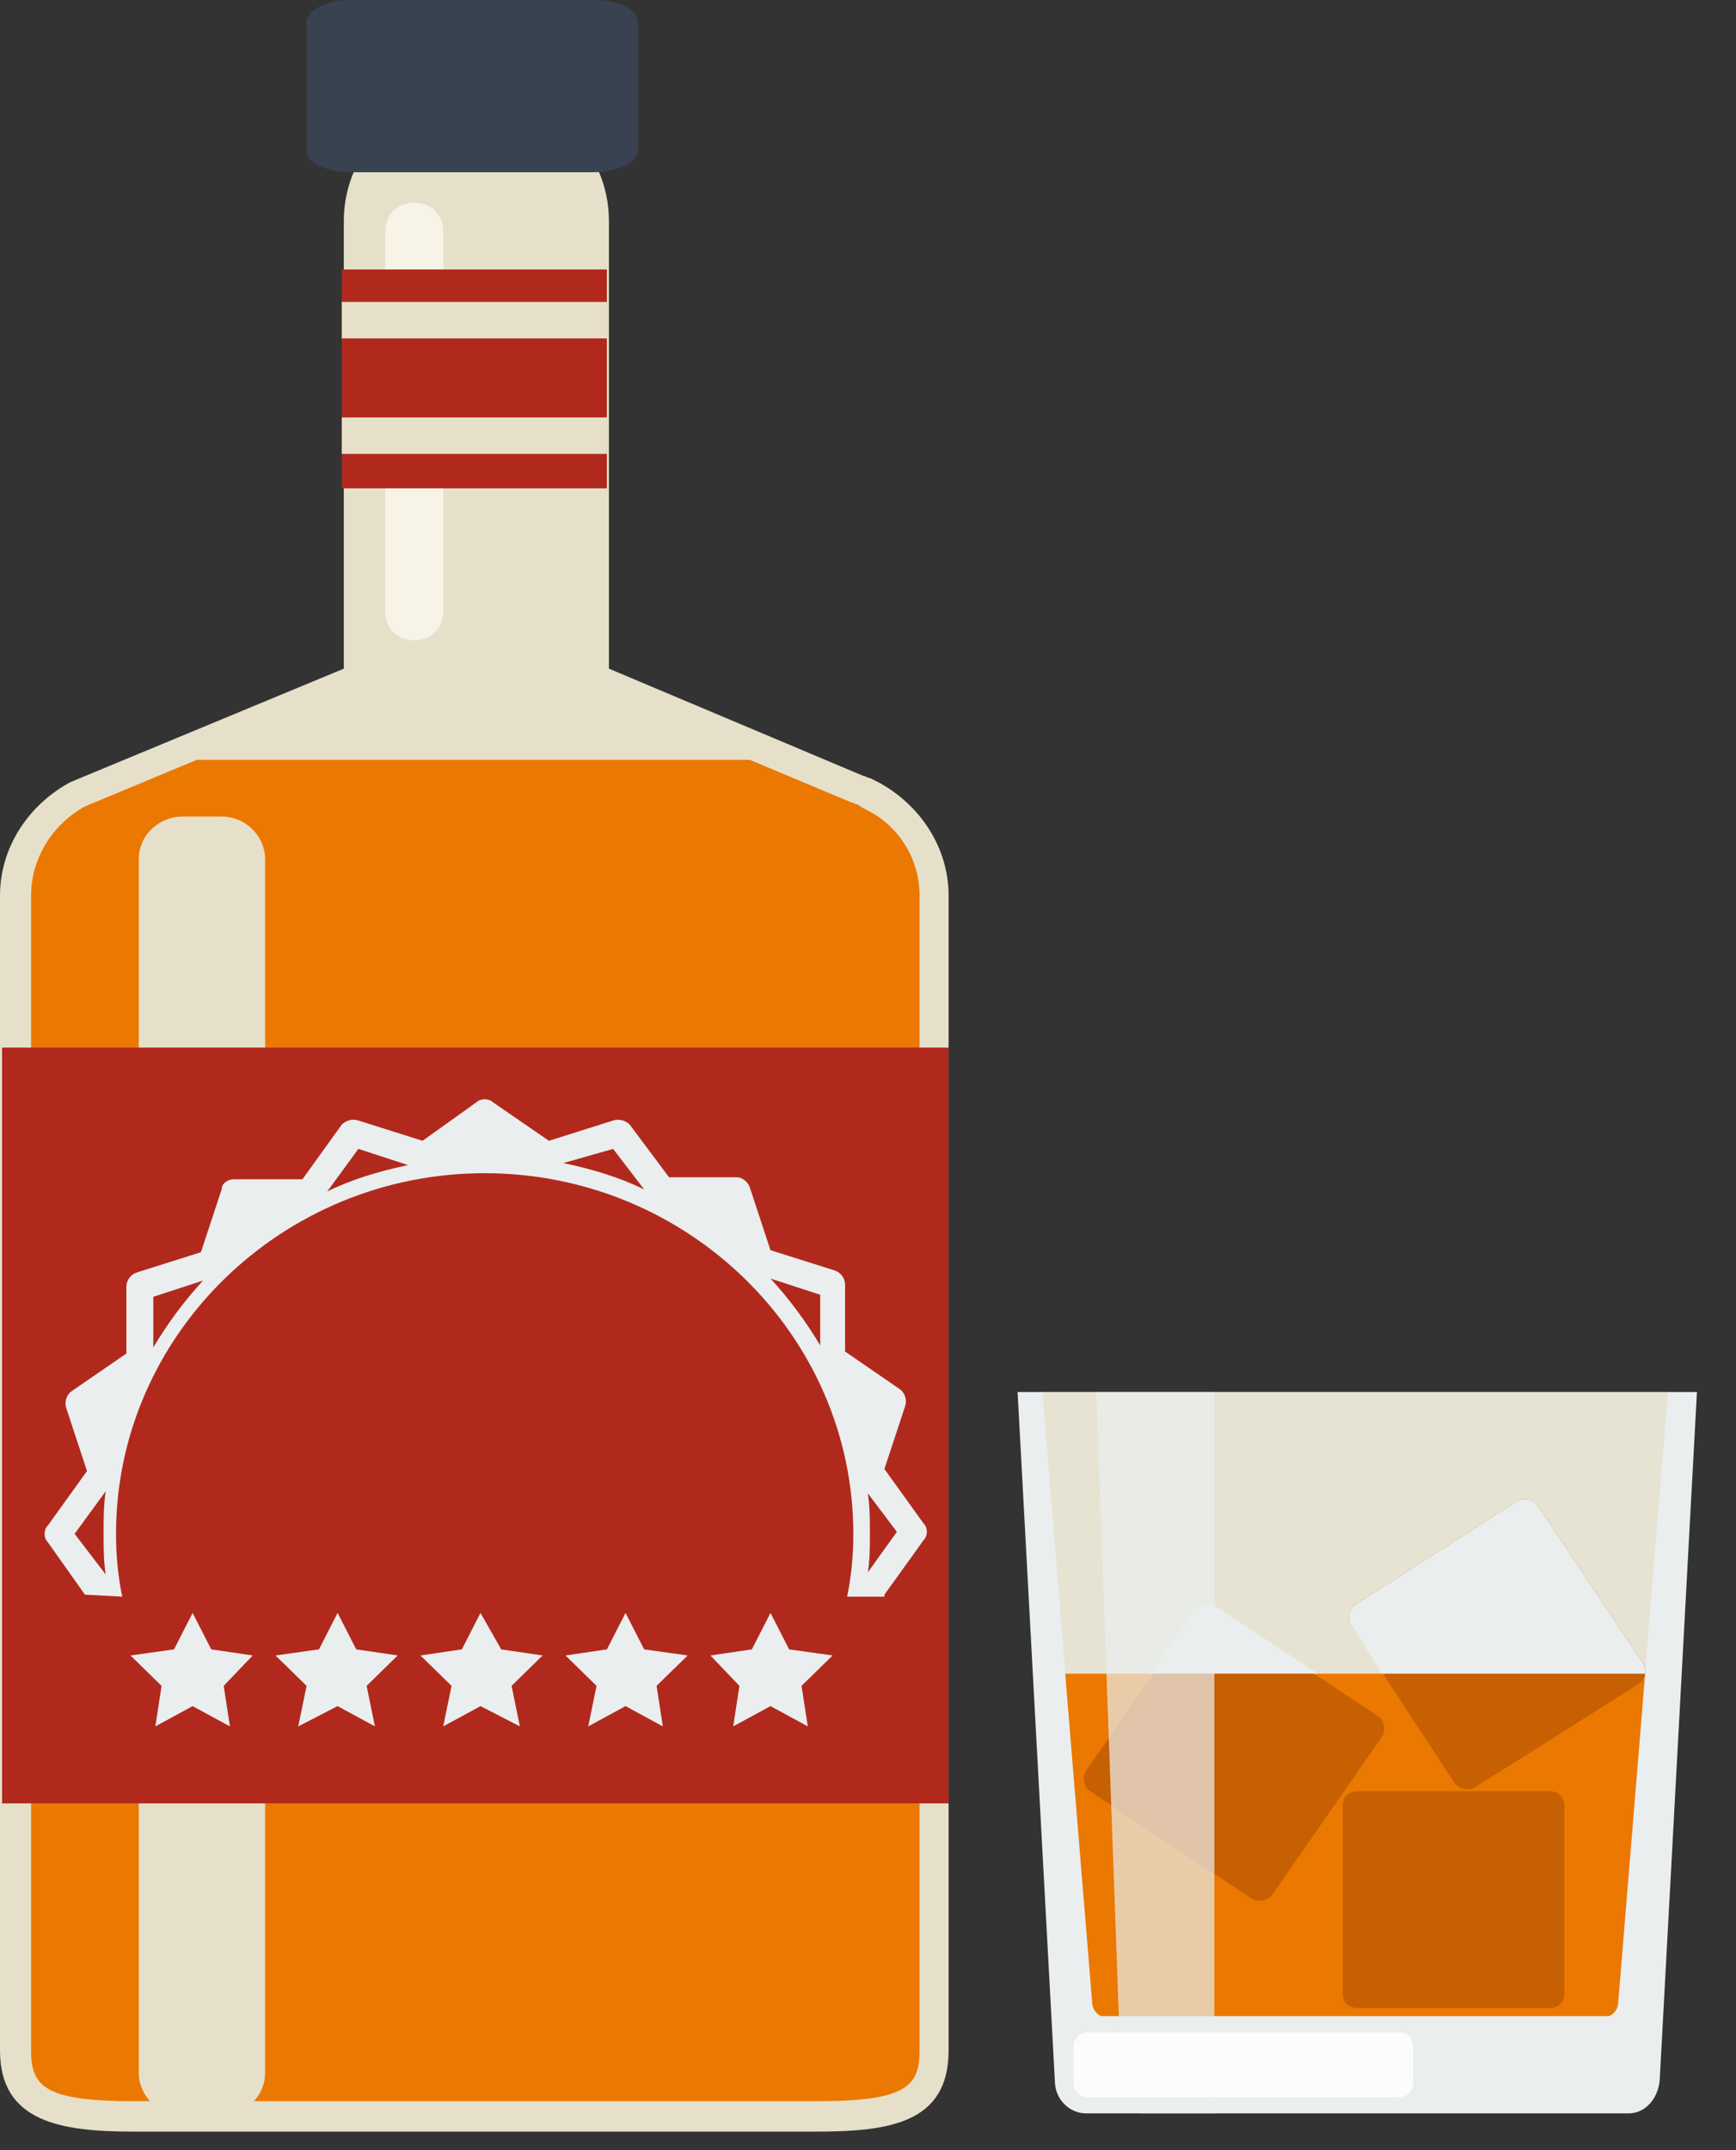 <svg width="42" height="52" viewBox="0 0 42 52" fill="none" xmlns="http://www.w3.org/2000/svg">
<rect x="0" y="0" width="42" height="52" fill="#333333" stroke="none"/>
<path d="M21.246 18.915L21.046 18.817C20.995 18.817 20.945 18.768 20.895 18.768L14.732 16.171V5.341C14.732 3.626 13.279 2.205 11.525 2.205C9.771 2.205 8.318 3.626 8.318 5.341V16.171L1.704 18.915C0.702 19.454 0 20.483 0 21.659V49.591C0 51.306 1.453 51.551 3.207 51.551H19.743C21.497 51.551 22.95 51.355 22.95 49.591V21.659C22.95 20.483 22.248 19.454 21.246 18.915Z" fill="#E6E0CA"/>
<path d="M20.896 19.552L20.745 19.454C20.695 19.454 20.645 19.405 20.595 19.405L18.14 18.376H4.761L2.055 19.503C1.253 19.944 0.752 20.777 0.752 21.659V49.591C0.752 50.473 1.103 50.816 3.257 50.816H19.743C21.898 50.816 22.248 50.473 22.248 49.591V21.659C22.248 20.777 21.747 19.944 20.896 19.552Z" fill="#EB7801"/>
<path d="M15.433 3.626C15.433 3.92 14.932 4.165 14.381 4.165H8.468C7.867 4.165 7.416 3.92 7.416 3.626V0.539C7.416 0.245 7.917 0 8.468 0H14.381C14.982 0 15.433 0.245 15.433 0.539V3.626Z" fill="#394251"/>
<path d="M6.414 50.13C6.414 50.718 5.913 51.159 5.362 51.159H4.41C3.808 51.159 3.357 50.669 3.357 50.13V20.777C3.357 20.189 3.859 19.748 4.41 19.748H5.362C5.963 19.748 6.414 20.238 6.414 20.777V50.13Z" fill="#E6E0CA"/>
<path d="M10.723 14.799C10.723 15.191 10.423 15.485 10.022 15.485C9.621 15.485 9.32 15.191 9.32 14.799V5.586C9.32 5.194 9.621 4.9 10.022 4.9C10.423 4.9 10.723 5.194 10.723 5.586V14.799Z" fill="#F7F3E7"/>
<path d="M14.682 6.517H8.269V11.81H14.682V6.517Z" fill="#B1291D"/>
<path d="M14.682 7.302H8.269V8.184H14.682V7.302Z" fill="#E6E0CA"/>
<path d="M14.682 10.095H8.269V10.977H14.682V10.095Z" fill="#E6E0CA"/>
<path d="M22.949 25.335H0.05V43.613H22.949V25.335Z" fill="#B1291D"/>
<path d="M4.66 39.007L5.111 39.889L6.114 40.036L5.412 40.771L5.562 41.751L4.66 41.261L3.759 41.751L3.909 40.771L3.157 40.036L4.21 39.889L4.66 39.007Z" fill="#EAEEEF"/>
<path d="M8.168 39.007L8.619 39.889L9.621 40.036L8.87 40.771L9.07 41.751L8.168 41.261L7.216 41.751L7.417 40.771L6.665 40.036L7.717 39.889L8.168 39.007Z" fill="#EAEEEF"/>
<path d="M11.625 39.007L12.126 39.889L13.128 40.036L12.377 40.771L12.577 41.751L11.625 41.261L10.723 41.751L10.924 40.771L10.172 40.036L11.174 39.889L11.625 39.007Z" fill="#EAEEEF"/>
<path d="M15.134 39.007L15.585 39.889L16.637 40.036L15.885 40.771L16.036 41.751L15.134 41.261L14.232 41.751L14.432 40.771L13.681 40.036L14.683 39.889L15.134 39.007Z" fill="#EAEEEF"/>
<path d="M18.641 39.007L19.092 39.889L20.144 40.036L19.392 40.771L19.543 41.751L18.641 41.261L17.739 41.751L17.889 40.771L17.188 40.036L18.19 39.889L18.641 39.007Z" fill="#EAEEEF"/>
<path d="M2.055 38.566L2.957 38.614C2.857 38.124 2.807 37.634 2.807 37.095C2.807 32.293 6.816 28.373 11.726 28.373C16.637 28.373 20.645 32.293 20.645 37.095C20.645 37.634 20.595 38.124 20.495 38.614H21.397V38.566L22.349 37.242C22.449 37.144 22.449 36.948 22.349 36.85L21.397 35.527L21.898 34.008C21.948 33.861 21.898 33.714 21.798 33.616L20.445 32.685V31.068C20.445 30.921 20.345 30.774 20.195 30.725L18.641 30.235L18.14 28.716C18.09 28.569 17.94 28.471 17.839 28.471H16.186L15.234 27.197C15.134 27.099 14.983 27.05 14.833 27.099L13.28 27.589L11.927 26.658C11.826 26.56 11.626 26.56 11.526 26.658L10.223 27.589L8.67 27.099C8.519 27.05 8.369 27.099 8.269 27.197L7.317 28.52H5.663C5.513 28.52 5.362 28.618 5.362 28.765L4.861 30.284L3.308 30.774C3.158 30.823 3.057 30.97 3.057 31.117V32.734L1.704 33.665C1.604 33.763 1.554 33.91 1.604 34.057L2.105 35.576L1.153 36.899C1.053 36.997 1.053 37.193 1.153 37.291L2.055 38.566ZM21.698 37.046L20.996 38.026C21.046 37.732 21.046 37.389 21.046 37.095C21.046 36.752 21.046 36.458 20.996 36.115L21.698 37.046ZM19.844 31.313V32.538C19.493 31.95 19.092 31.411 18.641 30.921L19.844 31.313ZM14.833 27.785L15.585 28.765C14.983 28.471 14.332 28.275 13.63 28.128L14.833 27.785ZM8.67 27.785L9.872 28.177C9.171 28.324 8.519 28.52 7.918 28.814L8.67 27.785ZM4.911 30.97C4.46 31.46 4.06 31.999 3.709 32.587V31.362L4.911 30.97ZM2.556 36.066C2.506 36.409 2.506 36.752 2.506 37.095C2.506 37.438 2.506 37.732 2.556 38.075L1.805 37.095L2.556 36.066Z" fill="#EAEEEF"/>
<path d="M24.619 33.665L25.521 50.326C25.521 50.767 25.872 51.11 26.273 51.11H39.401C39.802 51.11 40.103 50.767 40.153 50.326L41.055 33.665H24.619Z" fill="#EAEEEF"/>
<path opacity="0.8" d="M25.221 33.665L26.423 48.415C26.423 48.611 26.574 48.758 26.674 48.758H38.9C39.001 48.758 39.151 48.611 39.151 48.415L40.353 33.665H25.221Z" fill="#E6E0CA"/>
<path d="M25.771 40.477L26.423 48.415C26.423 48.611 26.573 48.758 26.673 48.758H38.9C39 48.758 39.151 48.611 39.151 48.415L39.802 40.477H25.771Z" fill="#EB7801"/>
<path d="M30.783 45.818C30.682 45.965 30.432 46.014 30.282 45.916L26.373 43.319C26.223 43.22 26.173 42.975 26.273 42.828L28.929 39.006C29.029 38.859 29.279 38.81 29.43 38.908L33.338 41.505C33.489 41.603 33.539 41.848 33.438 41.995L30.783 45.818Z" fill="#C66002"/>
<path d="M37.848 48.219C37.848 48.415 37.698 48.562 37.497 48.562H32.837C32.637 48.562 32.486 48.415 32.486 48.219V43.662C32.486 43.466 32.637 43.319 32.837 43.319H37.497C37.698 43.319 37.848 43.466 37.848 43.662V48.219Z" fill="#C66002"/>
<path d="M35.693 43.221C35.543 43.319 35.292 43.27 35.192 43.123L32.687 39.3C32.587 39.153 32.637 38.908 32.787 38.81L36.696 36.311C36.846 36.213 37.096 36.262 37.197 36.409L39.752 40.231C39.852 40.379 39.802 40.623 39.652 40.721L35.693 43.221Z" fill="#C66002"/>
<path d="M31.885 40.476L29.43 38.859C29.279 38.761 29.029 38.81 28.878 38.957L27.826 40.476H31.885Z" fill="#EAEEEF"/>
<path d="M33.438 40.477H39.802C39.802 40.379 39.802 40.33 39.752 40.231L37.197 36.409C37.096 36.262 36.846 36.213 36.696 36.311L32.787 38.81C32.637 38.908 32.587 39.153 32.687 39.3L33.438 40.477Z" fill="#EAEEEF"/>
<g opacity="0.7">
<path d="M29.43 33.665H26.523L27.125 50.326C27.125 50.767 27.375 51.11 27.626 51.11H29.38V33.665H29.43Z" fill="#EAEEEF"/>
</g>
<path d="M34.19 50.375C34.19 50.571 34.039 50.718 33.839 50.718H26.322C26.122 50.718 25.972 50.571 25.972 50.375V49.493C25.972 49.297 26.122 49.15 26.322 49.15H33.839C34.039 49.15 34.19 49.297 34.19 49.493V50.375Z" fill="#FCFCFC"/>
</svg>

